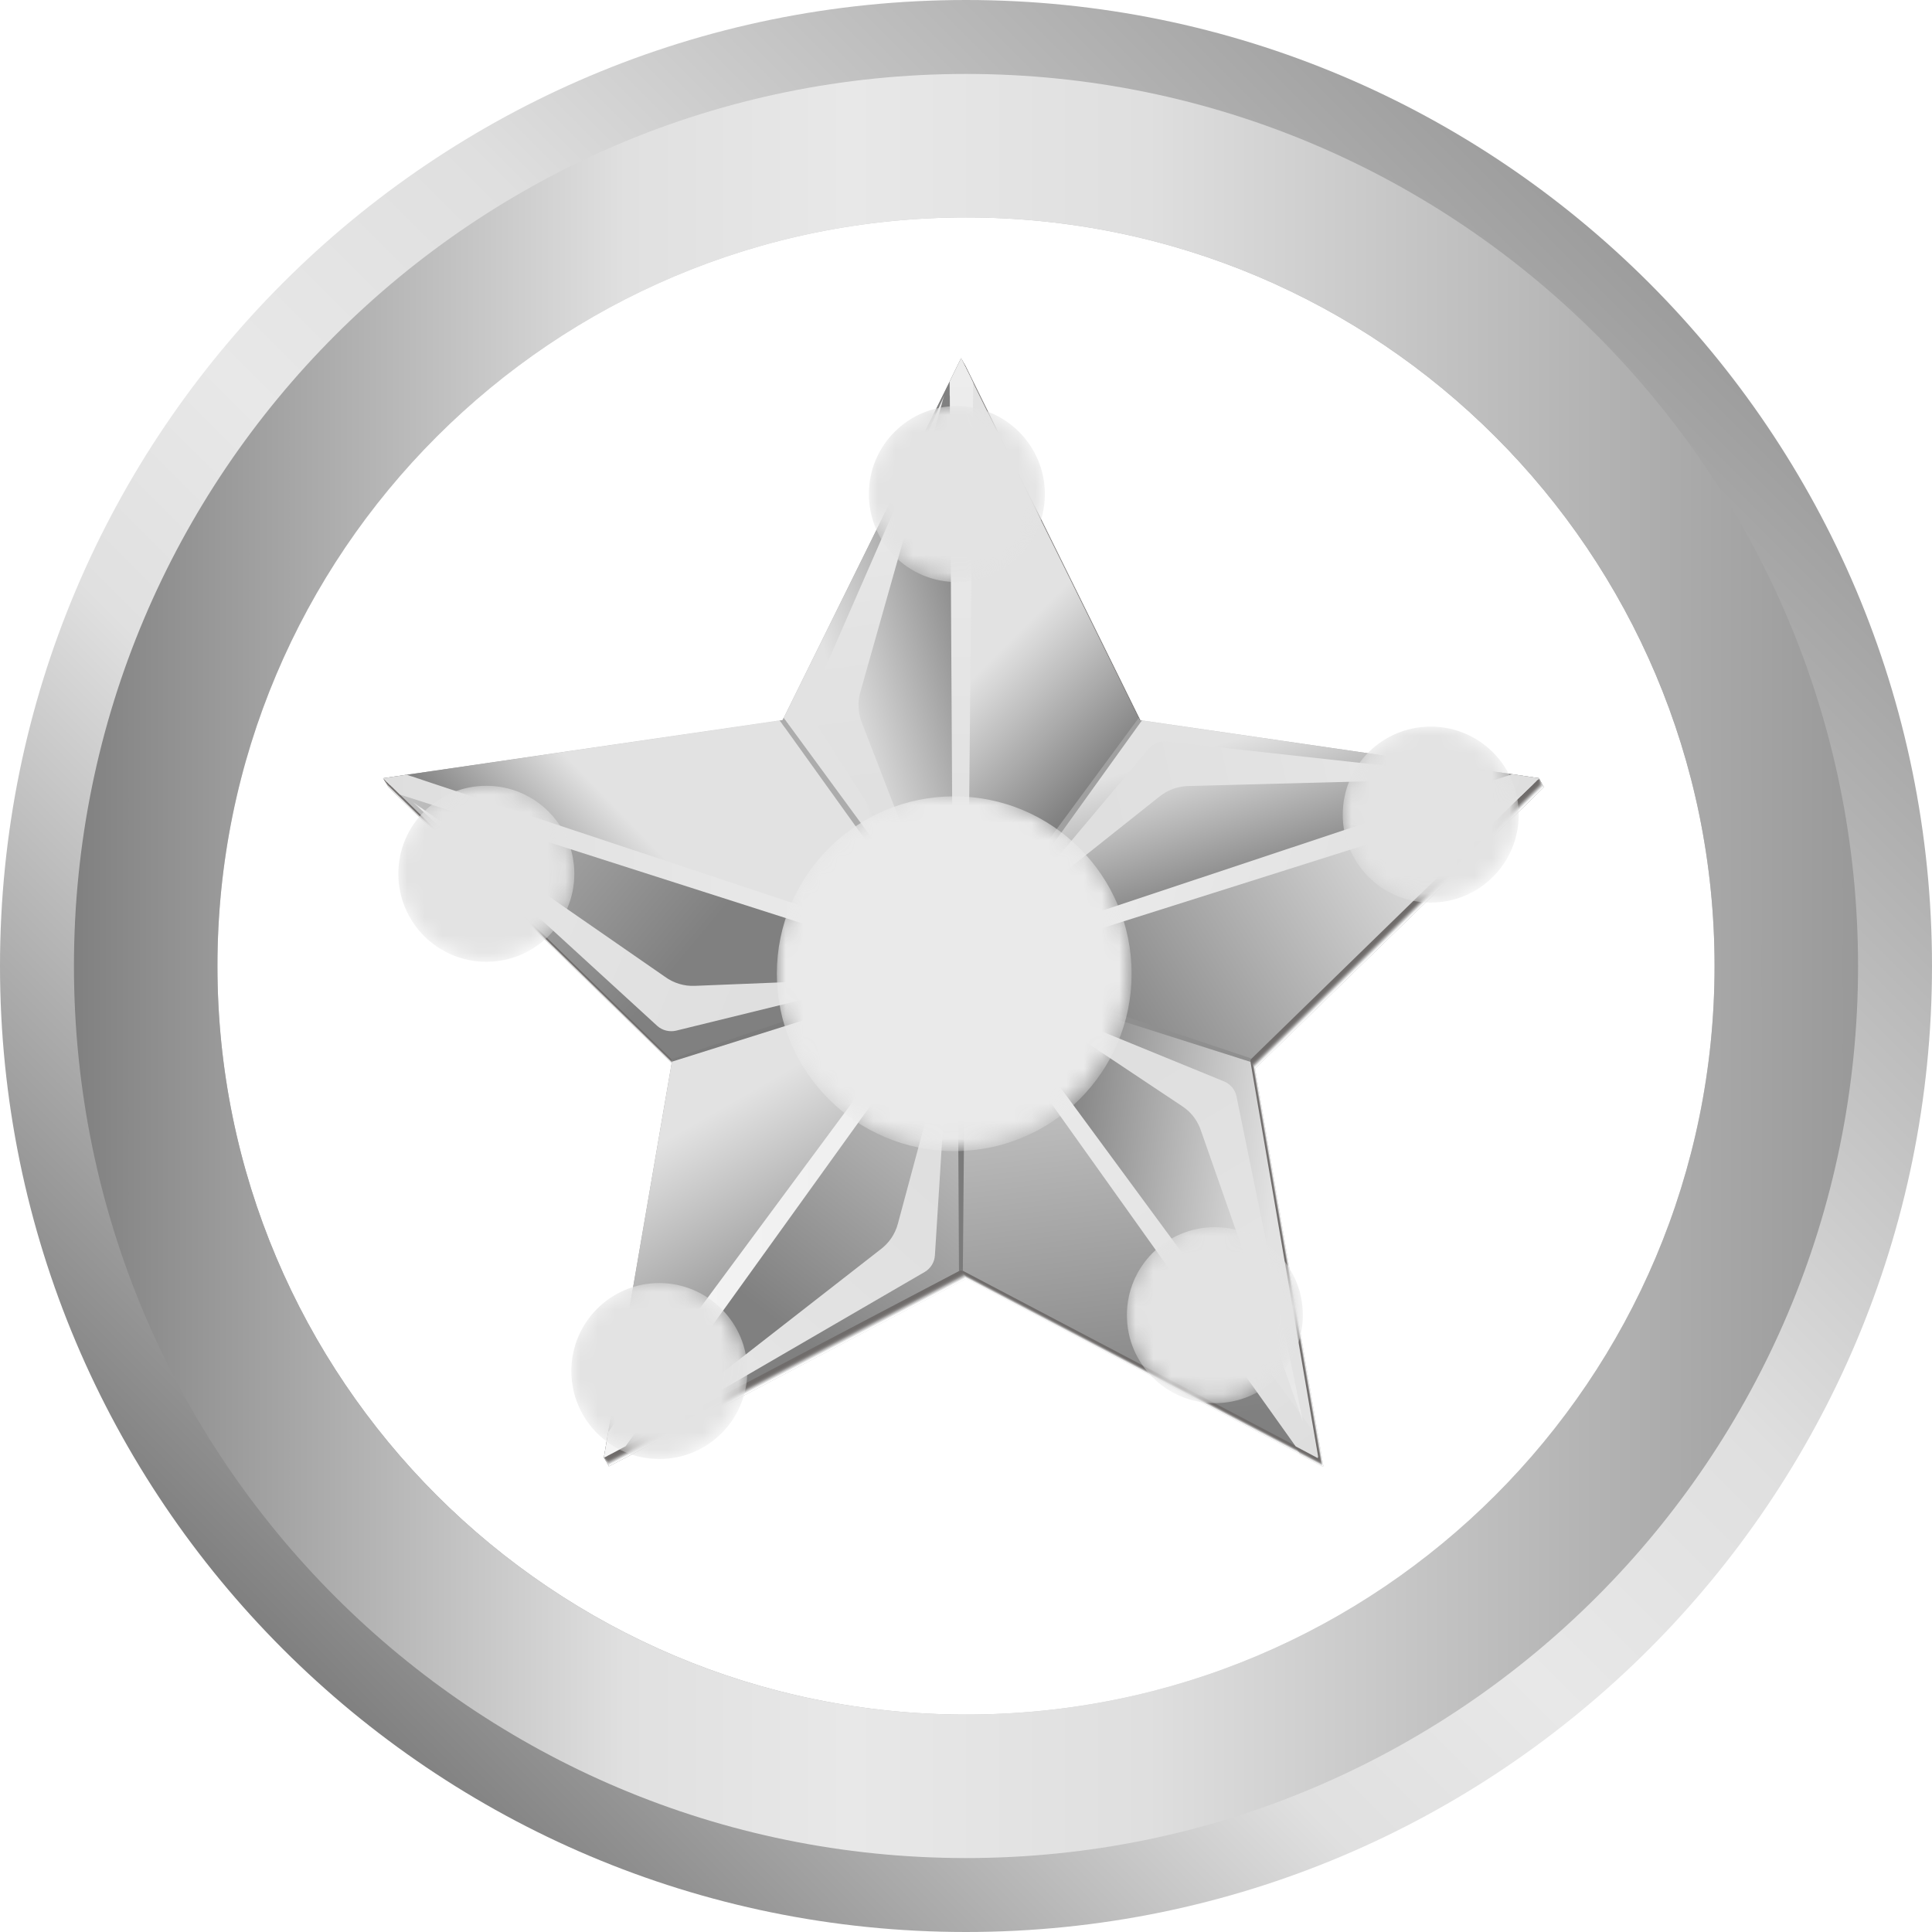 <?xml version="1.0" encoding="utf-8"?>
<!-- Generator: Adobe Illustrator 25.0.1, SVG Export Plug-In . SVG Version: 6.00 Build 0)  -->
<svg version="1.1" id="Layer_1" xmlns="http://www.w3.org/2000/svg" xmlns:xlink="http://www.w3.org/1999/xlink" x="0px" y="0px"
	 viewBox="0 0 110 110" style="enable-background:new 0 0 110 110;" xml:space="preserve">
<style type="text/css">
	.st0{fill:url(#SVGID_8_);}
	.st1{fill:url(#SVGID_9_);}
	.st2{fill:url(#SVGID_10_);}
	.st3{fill:url(#SVGID_11_);}
	.st4{fill:#FFFFFF;}
	.st5{fill:#6D6A69;fill-opacity:0;}
	.st6{opacity:0.091;fill:#6D6A69;enable-background:new    ;}
	.st7{opacity:0.182;fill:#6D6A69;enable-background:new    ;}
	.st8{opacity:0.273;fill:#6E6B6A;enable-background:new    ;}
	.st9{opacity:0.364;fill:#6E6B6A;enable-background:new    ;}
	.st10{opacity:0.455;fill:#6E6B6A;enable-background:new    ;}
	.st11{opacity:0.545;fill:#6E6B6A;enable-background:new    ;}
	.st12{opacity:0.636;fill:#6E6B6A;enable-background:new    ;}
	.st13{opacity:0.727;fill:#6E6B6A;enable-background:new    ;}
	.st14{opacity:0.818;fill:#6F6C6B;enable-background:new    ;}
	.st15{opacity:0.909;fill:#6F6C6B;enable-background:new    ;}
	.st16{fill:#6F6C6B;}
	.st17{fill:url(#SVGID_12_);}
	.st18{fill:url(#SVGID_13_);}
	.st19{fill:url(#SVGID_14_);}
	.st20{fill:url(#SVGID_15_);}
	.st21{fill:url(#SVGID_16_);}
	.st22{fill:url(#SVGID_17_);}
	.st23{fill:url(#SVGID_18_);}
	.st24{fill:url(#SVGID_19_);}
	.st25{fill:url(#SVGID_20_);}
	.st26{fill:url(#SVGID_21_);}
	.st27{fill:#7B7B7B;}
	.st28{fill:#8F8F8F;}
	.st29{fill:#A0A0A0;}
	.st30{fill:#ACACAC;}
	.st31{fill:url(#SVGID_22_);}
	.st32{fill:url(#SVGID_23_);}
	.st33{fill:url(#SVGID_24_);}
	.st34{fill:url(#SVGID_25_);}
	.st35{fill:url(#SVGID_26_);}
	.st36{filter:url(#Adobe_OpacityMaskFilter);}
	.st37{fill:url(#SVGID_27_);}
	.st38{mask:url(#SVGID_1_);}
	.st39{fill:url(#SVGID_28_);}
	.st40{fill:url(#SVGID_29_);}
	.st41{fill:url(#SVGID_30_);}
	.st42{fill:url(#SVGID_31_);}
	.st43{fill:url(#SVGID_32_);}
	.st44{filter:url(#Adobe_OpacityMaskFilter_1_);}
	.st45{fill:url(#SVGID_33_);}
	.st46{mask:url(#SVGID_2_);fill:#EAEAEA;}
	.st47{filter:url(#Adobe_OpacityMaskFilter_2_);}
	.st48{fill:url(#SVGID_34_);}
	.st49{mask:url(#SVGID_3_);fill:#E3E3E3;}
	.st50{filter:url(#Adobe_OpacityMaskFilter_3_);}
	.st51{fill:url(#SVGID_35_);}
	.st52{mask:url(#SVGID_4_);fill:#E3E3E3;}
	.st53{filter:url(#Adobe_OpacityMaskFilter_4_);}
	.st54{fill:url(#SVGID_36_);}
	.st55{mask:url(#SVGID_5_);fill:#E3E3E3;}
	.st56{filter:url(#Adobe_OpacityMaskFilter_5_);}
	.st57{fill:url(#SVGID_37_);}
	.st58{mask:url(#SVGID_6_);fill:#E3E3E3;}
	.st59{filter:url(#Adobe_OpacityMaskFilter_6_);}
	.st60{fill:url(#SVGID_38_);}
	.st61{mask:url(#SVGID_7_);fill:#E3E3E3;}
</style>
<g id="BG">
</g>
<g id="Bronze_star">
</g>
<g id="Silver_Star">
</g>
<g id="Platinum_Star">
	<g>
		<g>
			<linearGradient id="SVGID_8_" gradientUnits="userSpaceOnUse" x1="31.897" y1="80.582" x2="78.978" y2="33.502">
				<stop  offset="0" style="stop-color:#808080"/>
				<stop  offset="0.309" style="stop-color:#E0E0E0"/>
				<stop  offset="0.435" style="stop-color:#E8E8E8"/>
				<stop  offset="0.602" style="stop-color:#DFDFDF"/>
				<stop  offset="1" style="stop-color:#999999"/>
			</linearGradient>
			<polygon class="st0" points="75.35,83.49 75.31,83.47 75.32,83.51 74.05,82.84 74.01,82.79 55.01,72.8 35.91,82.84 34.66,83.49 
				34.67,83.43 34.64,83.45 34.65,83.38 34.61,83.4 34.62,83.34 34.59,83.36 34.6,83.3 34.56,83.32 34.57,83.25 34.54,83.27 
				34.55,83.21 34.51,83.23 34.52,83.17 34.49,83.19 34.5,83.13 34.46,83.15 34.47,83.08 34.44,83.1 34.45,83.04 34.41,83.06 
				34.42,83 34.39,83.02 34.39,82.99 34.38,83 34.63,81.53 38.24,60.53 22.09,44.8 22.11,44.8 22.07,44.76 22.09,44.76 22.04,44.71 
				22.06,44.71 22.03,44.67 21.99,44.63 22.02,44.63 21.98,44.58 21.94,44.54 21.96,44.54 21.92,44.5 21.94,44.5 21.89,44.45 
				21.91,44.45 21.88,44.41 21.84,44.37 21.86,44.37 21.83,44.33 21.81,44.31 23.16,44.11 23.17,44.11 44.39,41.02 44.55,41 
				44.62,40.87 54.07,21.72 54.72,20.39 54.73,20.41 54.75,20.46 54.78,20.51 54.8,20.55 54.83,20.6 54.85,20.64 54.87,20.68 
				54.88,20.67 54.9,20.71 54.93,20.77 54.95,20.81 54.96,20.8 54.98,20.84 55.01,20.9 64.94,41.01 65.02,41.02 86.09,44.08 
				86.1,44.08 87.64,44.31 87.62,44.33 87.64,44.33 87.61,44.36 87.67,44.37 87.64,44.4 87.69,44.41 87.66,44.44 87.72,44.45 
				87.68,44.49 87.74,44.5 87.71,44.53 87.77,44.54 87.74,44.57 87.79,44.58 87.75,44.62 87.82,44.63 87.79,44.66 87.84,44.67 
				87.81,44.7 87.87,44.71 87.83,44.75 87.89,44.76 87.86,44.79 87.92,44.8 71.46,60.84 71.48,60.95 			"/>
			<linearGradient id="SVGID_9_" gradientUnits="userSpaceOnUse" x1="16.23" y1="93.77" x2="95.704" y2="14.296">
				<stop  offset="0" style="stop-color:#808080"/>
				<stop  offset="0.309" style="stop-color:#E0E0E0"/>
				<stop  offset="0.435" style="stop-color:#E8E8E8"/>
				<stop  offset="0.602" style="stop-color:#DFDFDF"/>
				<stop  offset="1" style="stop-color:#999999"/>
			</linearGradient>
			<path class="st1" d="M55,0C24.62,0,0,24.62,0,55s24.62,55,55,55s55-24.62,55-55S85.38,0,55,0z M55,97.62
				c-23.54,0-42.62-19.08-42.62-42.62S31.46,12.38,55,12.38S97.62,31.46,97.62,55S78.54,97.62,55,97.62z"/>
			<linearGradient id="SVGID_10_" gradientUnits="userSpaceOnUse" x1="21.81" y1="51.95" x2="87.92" y2="51.95">
				<stop  offset="0" style="stop-color:#808080"/>
				<stop  offset="0.309" style="stop-color:#E0E0E0"/>
				<stop  offset="0.435" style="stop-color:#E8E8E8"/>
				<stop  offset="0.602" style="stop-color:#DFDFDF"/>
				<stop  offset="1" style="stop-color:#999999"/>
			</linearGradient>
			<polygon class="st2" points="75.35,83.49 75.31,83.47 75.32,83.51 74.05,82.84 74.01,82.79 55.01,72.8 35.91,82.84 34.66,83.49 
				34.67,83.43 34.64,83.45 34.65,83.38 34.61,83.4 34.62,83.34 34.59,83.36 34.6,83.3 34.56,83.32 34.57,83.25 34.54,83.27 
				34.55,83.21 34.51,83.23 34.52,83.17 34.49,83.19 34.5,83.13 34.46,83.15 34.47,83.08 34.44,83.1 34.45,83.04 34.41,83.06 
				34.42,83 34.39,83.02 34.39,82.99 34.38,83 34.63,81.53 38.24,60.53 22.09,44.8 22.11,44.8 22.07,44.76 22.09,44.76 22.04,44.71 
				22.06,44.71 22.03,44.67 21.99,44.63 22.02,44.63 21.98,44.58 21.94,44.54 21.96,44.54 21.92,44.5 21.94,44.5 21.89,44.45 
				21.91,44.45 21.88,44.41 21.84,44.37 21.86,44.37 21.83,44.33 21.81,44.31 23.16,44.11 23.17,44.11 44.39,41.02 44.55,41 
				44.62,40.87 54.07,21.72 54.72,20.39 54.73,20.41 54.75,20.46 54.78,20.51 54.8,20.55 54.83,20.6 54.85,20.64 54.87,20.68 
				54.88,20.67 54.9,20.71 54.93,20.77 54.95,20.81 54.96,20.8 54.98,20.84 55.01,20.9 64.94,41.01 65.02,41.02 86.09,44.08 
				86.1,44.08 87.64,44.31 87.62,44.33 87.64,44.33 87.61,44.36 87.67,44.37 87.64,44.4 87.69,44.41 87.66,44.44 87.72,44.45 
				87.68,44.49 87.74,44.5 87.71,44.53 87.77,44.54 87.74,44.57 87.79,44.58 87.75,44.62 87.82,44.63 87.79,44.66 87.84,44.67 
				87.81,44.7 87.87,44.71 87.83,44.75 87.89,44.76 87.86,44.79 87.92,44.8 71.46,60.84 71.48,60.95 			"/>
			<linearGradient id="SVGID_11_" gradientUnits="userSpaceOnUse" x1="4.21" y1="55" x2="105.79" y2="55">
				<stop  offset="0" style="stop-color:#808080"/>
				<stop  offset="0.309" style="stop-color:#E0E0E0"/>
				<stop  offset="0.435" style="stop-color:#E8E8E8"/>
				<stop  offset="0.602" style="stop-color:#DFDFDF"/>
				<stop  offset="1" style="stop-color:#999999"/>
			</linearGradient>
			<path class="st3" d="M55,4.21C26.95,4.21,4.21,26.95,4.21,55S26.95,105.79,55,105.79S105.79,83.05,105.79,55S83.05,4.21,55,4.21z
				 M55,97.62c-23.54,0-42.62-19.08-42.62-42.62S31.46,12.38,55,12.38S97.62,31.46,97.62,55S78.54,97.62,55,97.62z"/>
			<polygon class="st4" points="75.35,83.49 75.31,83.47 75.32,83.51 74.05,82.84 74.01,82.79 55.01,72.8 35.91,82.84 34.66,83.49 
				34.67,83.43 34.64,83.45 34.65,83.38 34.61,83.4 34.62,83.34 34.59,83.36 34.6,83.3 34.56,83.32 34.57,83.25 34.54,83.27 
				34.55,83.21 34.51,83.23 34.52,83.17 34.49,83.19 34.5,83.13 34.46,83.15 34.47,83.08 34.44,83.1 34.45,83.04 34.41,83.06 
				34.42,83 34.39,83.02 34.39,82.99 34.38,83 34.63,81.53 38.24,60.53 22.09,44.8 22.11,44.8 22.07,44.76 22.09,44.76 22.04,44.71 
				22.06,44.71 22.03,44.67 21.99,44.63 22.02,44.63 21.98,44.58 21.94,44.54 21.96,44.54 21.92,44.5 21.94,44.5 21.89,44.45 
				21.91,44.45 21.88,44.41 21.84,44.37 21.86,44.37 21.83,44.33 21.81,44.31 23.16,44.11 23.17,44.11 44.39,41.02 44.55,41 
				44.62,40.87 54.07,21.72 54.72,20.39 54.73,20.41 54.75,20.46 54.78,20.51 54.8,20.55 54.83,20.6 54.85,20.64 54.87,20.68 
				54.88,20.67 54.9,20.71 54.93,20.77 54.95,20.81 54.96,20.8 54.98,20.84 55.01,20.9 64.94,41.01 65.02,41.02 86.09,44.08 
				86.1,44.08 87.64,44.31 87.62,44.33 87.64,44.33 87.61,44.36 87.67,44.37 87.64,44.4 87.69,44.41 87.66,44.44 87.72,44.45 
				87.68,44.49 87.74,44.5 87.71,44.53 87.77,44.54 87.74,44.57 87.79,44.58 87.75,44.62 87.82,44.63 87.79,44.66 87.84,44.67 
				87.81,44.7 87.87,44.71 87.83,44.75 87.89,44.76 87.86,44.79 87.92,44.8 71.46,60.84 71.48,60.95 			"/>
		</g>
		<g>
			<g>
				<polygon class="st5" points="75.35,83.49 75.31,83.47 75.32,83.51 74.05,82.84 74.01,82.79 55.01,72.8 35.91,82.84 34.66,83.49 
					34.67,83.43 34.68,83.36 34.69,83.31 34.7,83.24 34.71,83.18 34.72,83.12 34.74,83 34.76,82.93 34.78,82.81 34.78,82.79 
					34.86,82.34 35.11,80.89 38.53,60.94 38.55,60.84 38.52,60.81 38.5,60.79 38.49,60.78 38.47,60.76 38.44,60.73 38.41,60.7 
					38.38,60.68 38.38,60.67 38.36,60.65 38.33,60.62 38.3,60.6 38.3,60.59 38.27,60.57 38.27,60.56 38.25,60.54 38.24,60.53 
					22.09,44.8 22.11,44.8 22.13,44.79 22.19,44.79 22.21,44.78 22.26,44.78 22.27,44.77 22.29,44.77 22.94,44.68 23.45,44.6 
					24.27,44.48 44.74,41.5 44.83,41.49 44.86,41.43 44.93,41.29 50.34,30.34 50.34,30.33 53.15,24.65 53.16,24.64 54.08,22.78 
					54.72,21.48 54.99,20.94 54.99,20.92 55,20.91 55.01,20.9 64.94,41.01 64.95,41.03 64.97,41.07 64.98,41.07 64.98,41.08 
					65,41.12 65.02,41.16 65.03,41.19 65.05,41.24 65.06,41.24 65.07,41.28 65.08,41.28 65.09,41.32 65.1,41.32 65.11,41.36 
					65.12,41.36 65.14,41.41 65.16,41.45 65.18,41.49 82.05,43.94 82.1,43.95 84.55,44.31 84.57,44.31 85.16,44.39 86.38,44.57 
					86.69,44.62 87.24,44.7 87.26,44.7 87.32,44.71 87.37,44.72 87.44,44.73 87.56,44.75 87.61,44.75 87.68,44.76 87.8,44.78 
					87.86,44.79 87.92,44.8 71.46,60.84 71.48,60.95 				"/>
				<polygon class="st6" points="87.86,44.79 71.44,60.8 71.46,60.91 75.32,83.45 75.28,83.43 75.29,83.47 74.03,82.8 74,82.76 
					73.98,82.74 54.98,72.75 35.88,82.79 34.67,83.43 34.64,83.45 34.65,83.38 34.66,83.32 34.67,83.26 34.68,83.19 34.69,83.13 
					34.7,83.08 34.71,83.02 34.73,82.95 34.75,82.83 34.75,82.8 34.82,82.39 35.07,80.93 38.51,60.9 38.52,60.81 38.52,60.8 
					38.5,60.79 38.5,60.78 38.49,60.78 38.47,60.76 38.47,60.75 38.44,60.73 38.44,60.72 38.41,60.7 38.41,60.69 38.38,60.67 
					38.36,60.65 38.36,60.64 38.33,60.62 38.33,60.61 38.3,60.59 38.27,60.57 38.27,60.56 38.25,60.54 38.25,60.53 38.24,60.53 
					22.11,44.8 22.07,44.76 22.09,44.76 22.11,44.75 22.15,44.75 22.17,44.74 22.24,44.74 22.25,44.73 22.84,44.65 23.42,44.56 
					23.43,44.56 24.18,44.45 44.71,41.46 44.81,41.45 44.84,41.4 44.9,41.26 50.71,29.49 50.72,29.46 53.23,24.4 53.23,24.39 
					54.08,22.67 54.72,21.37 54.96,20.88 54.96,20.87 54.97,20.87 54.97,20.85 54.98,20.84 55.01,20.9 64.93,41.01 64.94,41.01 
					64.94,41.03 64.95,41.03 64.96,41.07 64.97,41.09 64.98,41.11 64.98,41.12 65,41.15 65,41.16 65.02,41.19 65.04,41.24 
					65.05,41.24 65.06,41.28 65.07,41.28 65.08,41.32 65.09,41.32 65.1,41.36 65.11,41.36 65.13,41.41 65.15,41.45 65.16,41.45 
					83.12,44.06 83.14,44.06 84.78,44.3 84.79,44.3 85.23,44.37 86.35,44.53 86.77,44.59 87.27,44.67 87.29,44.67 87.47,44.7 
					87.53,44.71 87.59,44.72 87.64,44.72 87.71,44.73 87.89,44.76 				"/>
				<polygon class="st7" points="87.87,44.71 87.8,44.78 71.41,60.75 71.43,60.87 75.3,83.4 75.26,83.38 75.27,83.43 74,82.76 
					73.98,82.74 73.98,82.72 73.96,82.7 54.96,72.71 35.86,82.75 34.68,83.36 34.65,83.38 34.61,83.4 34.65,83.16 34.66,83.1 
					34.67,83.04 34.68,82.97 34.7,82.85 34.71,82.83 34.77,82.46 35.02,81 38.48,60.85 38.49,60.78 38.5,60.78 38.5,60.75 
					38.47,60.72 38.45,60.7 38.44,60.7 38.42,60.67 38.36,60.61 38.33,60.59 38.33,60.58 38.28,60.53 38.25,60.51 38.24,60.5 
					22.13,44.79 22.09,44.76 22.04,44.71 22.07,44.71 22.1,44.7 22.14,44.7 22.16,44.69 22.2,44.69 22.73,44.61 23.4,44.51 
					23.4,44.52 24.09,44.42 44.68,41.42 44.78,41.41 44.81,41.35 44.88,41.22 51.03,28.76 51.05,28.72 53.28,24.19 53.29,24.17 
					54.08,22.59 54.72,21.29 54.94,20.84 54.94,20.83 54.95,20.83 54.95,20.81 54.96,20.8 54.98,20.84 55.01,20.9 64.93,41.01 
					64.94,41.01 64.94,41.03 64.95,41.06 64.96,41.07 64.97,41.09 64.98,41.11 64.98,41.12 65,41.15 65,41.16 65.02,41.19 
					65.04,41.24 65.05,41.24 65.06,41.28 65.07,41.28 65.08,41.32 65.09,41.32 65.1,41.36 65.11,41.36 65.13,41.41 65.14,41.41 
					84.11,44.17 84.18,44.18 84.96,44.3 84.99,44.3 85.31,44.34 86.33,44.49 86.85,44.56 87.31,44.63 87.33,44.63 87.39,44.64 
					87.44,44.65 87.51,44.66 87.57,44.67 87.63,44.68 87.68,44.68 87.75,44.69 				"/>
				<polygon class="st8" points="87.84,44.67 87.74,44.77 71.39,60.71 71.41,60.82 75.27,83.36 75.23,83.34 75.24,83.38 
					73.98,82.72 73.96,82.7 73.93,82.66 54.93,72.67 35.83,82.71 34.69,83.31 34.66,83.32 34.62,83.34 34.59,83.36 34.6,83.3 
					34.61,83.23 34.62,83.17 34.63,83.12 34.64,83.05 34.65,82.99 34.66,82.93 34.67,82.87 34.68,82.84 34.74,82.51 34.99,81.05 
					38.46,60.81 38.47,60.76 38.47,60.71 38.45,60.7 38.45,60.69 38.42,60.67 38.42,60.66 38.39,60.64 38.39,60.63 38.36,60.61 
					38.36,60.6 38.33,60.58 38.31,60.56 38.31,60.55 38.28,60.53 38.28,60.52 38.25,60.49 22.15,44.79 22.11,44.75 22.07,44.71 
					22.06,44.71 22.03,44.67 22.06,44.66 22.1,44.66 22.12,44.65 22.16,44.65 22.64,44.58 23.37,44.47 23.98,44.38 44.65,41.38 
					44.76,41.36 44.78,41.32 44.85,41.18 51.41,27.88 51.45,27.8 53.35,23.96 54.07,22.49 54.72,21.19 54.91,20.79 54.92,20.79 
					54.92,20.78 54.93,20.77 54.95,20.81 54.95,20.82 54.97,20.85 54.97,20.86 55,20.91 64.91,41 64.92,41.01 64.93,41.01 
					64.93,41.03 64.94,41.03 64.95,41.06 64.96,41.07 64.97,41.09 64.97,41.11 64.98,41.11 64.98,41.12 64.99,41.15 65,41.15 
					65,41.16 65.01,41.19 65.02,41.19 65.04,41.24 65.06,41.28 65.08,41.32 65.1,41.36 65.12,41.36 85.2,44.29 85.39,44.32 
					86.3,44.45 86.93,44.54 87.34,44.6 87.36,44.6 87.42,44.61 87.6,44.64 87.66,44.64 87.72,44.65 87.79,44.66 				"/>
				<polygon class="st9" points="87.82,44.63 87.79,44.66 87.75,44.69 87.68,44.76 71.36,60.67 71.38,60.78 75.25,83.32 75.21,83.3 
					75.22,83.34 73.95,82.67 73.93,82.63 73.91,82.61 54.9,72.62 35.81,82.66 34.7,83.24 34.67,83.26 34.63,83.28 34.6,83.3 
					34.56,83.32 34.57,83.25 34.58,83.19 34.59,83.14 34.6,83.07 34.63,82.89 34.64,82.86 34.69,82.58 34.94,81.11 38.43,60.77 
					38.44,60.73 38.44,60.7 38.45,60.7 38.45,60.67 38.42,60.64 38.4,60.62 38.39,60.61 38.37,60.59 38.34,60.56 38.31,60.53 
					38.28,60.51 38.28,60.5 38.26,60.48 38.25,60.47 22.15,44.79 22.12,44.75 22.11,44.75 22.07,44.71 22.06,44.71 22.03,44.67 
					21.99,44.63 22.02,44.63 22.03,44.62 22.08,44.62 22.09,44.61 22.12,44.61 22.54,44.55 23.34,44.43 23.35,44.43 23.89,44.35 
					44.62,41.34 44.73,41.32 44.75,41.28 44.82,41.14 51.82,26.95 51.83,26.93 53.42,23.7 53.43,23.68 54.07,22.38 54.72,21.07 
					54.89,20.74 54.89,20.72 54.9,20.71 54.93,20.77 54.95,20.81 54.95,20.83 54.97,20.85 54.97,20.87 55,20.91 64.91,41 
					64.92,41.01 64.93,41.01 64.93,41.03 64.94,41.03 64.95,41.06 64.96,41.07 64.97,41.09 64.97,41.11 64.98,41.11 64.98,41.12 
					64.99,41.15 65,41.15 65,41.16 65.01,41.19 65.02,41.19 65.04,41.24 65.06,41.28 65.08,41.32 65.1,41.32 85.49,44.28 
					86.28,44.4 87.02,44.51 87.38,44.56 87.4,44.57 87.46,44.58 87.51,44.58 87.57,44.59 87.64,44.6 87.7,44.61 87.75,44.62 				"/>
				<polygon class="st10" points="87.79,44.58 87.72,44.65 87.68,44.68 87.64,44.72 87.61,44.75 71.34,60.62 71.36,60.74 
					75.22,83.27 75.18,83.25 75.19,83.3 73.93,82.63 73.91,82.61 73.9,82.59 73.88,82.57 54.88,72.58 35.78,82.62 34.71,83.18 
					34.68,83.19 34.64,83.22 34.61,83.23 34.57,83.25 34.54,83.27 34.58,83.03 34.59,82.96 34.6,82.91 34.61,82.88 34.65,82.63 
					34.9,81.16 38.41,60.72 38.41,60.69 38.42,60.67 38.42,60.62 38.37,60.57 38.34,60.54 38.31,60.51 38.28,60.49 38.26,60.48 
					38.26,60.46 38.25,60.45 22.19,44.79 22.18,44.79 22.15,44.75 22.14,44.75 22.1,44.7 22.06,44.66 22.02,44.63 21.98,44.58 
					22,44.58 22.02,44.57 22.06,44.57 22.07,44.56 22.43,44.51 23.32,44.38 23.32,44.39 23.79,44.32 44.59,41.3 44.71,41.28 
					44.73,41.24 44.79,41.11 52.1,26.31 52.13,26.25 53.47,23.55 53.48,23.52 54.07,22.3 54.72,20.99 54.87,20.7 54.87,20.68 
					54.88,20.67 54.9,20.71 54.93,20.77 54.95,20.81 54.95,20.83 54.97,20.85 54.97,20.87 55,20.91 64.91,41 64.92,41.01 
					64.92,41.02 64.93,41.03 64.94,41.06 64.96,41.1 64.96,41.11 64.97,41.11 64.98,41.15 64.99,41.15 65,41.19 65.01,41.19 
					65.03,41.24 65.05,41.28 65.08,41.28 85.56,44.26 86.25,44.36 87.11,44.48 87.41,44.53 87.44,44.53 87.5,44.54 87.55,44.55 
					87.61,44.55 87.67,44.56 87.74,44.57 				"/>
				<polygon class="st11" points="87.77,44.54 87.7,44.61 87.66,44.64 87.63,44.68 87.59,44.72 87.56,44.75 71.31,60.58 
					71.33,60.69 75.2,83.23 75.16,83.21 75.17,83.25 73.9,82.59 73.88,82.57 73.87,82.54 73.86,82.53 54.85,72.54 35.76,82.58 
					34.72,83.12 34.69,83.13 34.65,83.16 34.62,83.17 34.58,83.19 34.55,83.21 34.51,83.23 34.53,83.11 34.54,83.05 34.56,82.93 
					34.57,82.9 34.6,82.69 34.85,81.23 38.38,60.68 38.38,60.67 38.39,60.64 38.39,60.61 38.4,60.6 38.4,60.58 38.37,60.55 
					38.35,60.53 38.34,60.53 38.32,60.5 38.29,60.47 38.26,60.45 38.26,60.44 38.25,60.44 38.25,60.43 22.19,44.79 22.18,44.79 
					22.15,44.75 22.14,44.75 22.1,44.7 22.07,44.66 22.06,44.66 22.03,44.62 21.98,44.58 21.94,44.54 21.96,44.54 21.98,44.53 
					22.03,44.53 22.34,44.48 23.29,44.34 23.3,44.34 23.68,44.28 44.56,41.26 44.68,41.24 44.7,41.2 44.77,41.07 52.51,25.37 
					52.52,25.35 53.54,23.28 53.55,23.27 54.07,22.2 54.72,20.89 54.84,20.65 54.84,20.64 54.85,20.64 54.87,20.68 54.87,20.69 
					54.89,20.72 54.89,20.73 54.92,20.78 54.92,20.79 54.95,20.81 54.95,20.83 54.97,20.85 54.97,20.87 54.99,20.92 54.99,20.93 
					55.24,21.44 64.91,41 64.92,41.01 64.92,41.02 64.93,41.03 64.94,41.06 64.96,41.1 64.96,41.11 64.97,41.11 64.98,41.15 
					64.99,41.15 65,41.19 65.01,41.19 65.03,41.24 65.06,41.24 85.64,44.23 86.23,44.32 87.19,44.46 87.45,44.49 87.47,44.5 
					87.53,44.51 87.58,44.51 87.65,44.52 87.71,44.53 				"/>
				<polygon class="st12" points="87.74,44.5 87.71,44.53 87.67,44.56 87.64,44.6 87.6,44.64 87.57,44.67 87.53,44.71 87.5,44.74 
					71.29,60.54 71.31,60.65 75.17,83.19 75.13,83.17 75.14,83.21 73.87,82.54 73.86,82.53 73.83,82.49 54.83,72.49 35.73,82.54 
					34.73,83.06 34.7,83.08 34.66,83.1 34.63,83.12 34.59,83.14 34.56,83.15 34.52,83.17 34.49,83.19 34.5,83.13 34.51,83.06 
					34.53,82.94 34.54,82.92 34.57,82.74 34.82,81.28 38.36,60.65 38.36,60.6 38.37,60.59 38.37,60.54 38.35,60.53 38.35,60.52 
					38.32,60.5 38.32,60.49 38.29,60.47 38.29,60.46 38.27,60.44 38.26,60.44 38.26,60.43 38.25,60.43 22.21,44.78 22.17,44.74 
					22.12,44.7 22.08,44.66 22.07,44.66 22.04,44.62 22.03,44.62 22,44.58 21.96,44.54 21.92,44.5 21.94,44.5 21.96,44.49 
					21.99,44.49 22.25,44.45 23.27,44.3 23.59,44.25 44.53,41.21 44.66,41.19 44.67,41.17 44.74,41.03 52.82,24.65 52.86,24.57 
					53.59,23.11 53.6,23.09 54.07,22.12 54.72,20.81 54.82,20.61 54.82,20.6 54.83,20.6 54.85,20.64 54.87,20.68 54.87,20.69 
					54.89,20.72 54.89,20.73 54.92,20.78 54.92,20.79 54.95,20.81 54.95,20.83 54.97,20.85 54.97,20.87 54.99,20.92 54.99,20.93 
					55.24,21.44 64.9,41 64.91,41 64.91,41.02 64.92,41.02 64.93,41.06 64.94,41.06 64.96,41.1 64.96,41.11 64.98,41.15 65,41.19 
					65.03,41.19 85.73,44.2 86.2,44.27 87.27,44.43 87.48,44.46 87.5,44.46 87.56,44.47 87.62,44.48 				"/>
				<polygon class="st13" points="87.72,44.45 87.68,44.49 87.65,44.52 87.61,44.55 87.57,44.59 87.54,44.63 87.51,44.66 
					87.47,44.7 87.44,44.73 71.26,60.5 71.28,60.61 75.15,83.15 75.11,83.13 75.12,83.17 73.85,82.5 73.83,82.46 73.82,82.46 
					73.8,82.44 54.8,72.45 35.71,82.49 34.74,83 34.71,83.02 34.67,83.04 34.64,83.05 34.6,83.07 34.57,83.09 34.53,83.11 
					34.5,83.13 34.46,83.15 34.47,83.08 34.48,83.02 34.49,82.97 34.5,82.94 34.52,82.81 34.77,81.34 38.33,60.62 38.33,60.58 
					38.34,60.56 38.34,60.53 38.35,60.53 38.35,60.5 38.29,60.44 38.27,60.42 38.26,60.41 22.23,44.78 22.19,44.74 22.14,44.7 
					22.1,44.66 22.06,44.62 22.02,44.57 21.98,44.53 21.94,44.5 21.89,44.45 21.92,44.45 21.94,44.44 21.95,44.44 22.13,44.42 
					23.24,44.26 23.25,44.26 23.5,44.22 44.5,41.17 44.63,41.15 44.71,40.99 53.2,23.78 53.24,23.71 53.67,22.83 54.07,22.02 
					54.72,20.7 54.79,20.55 54.8,20.55 54.83,20.6 54.85,20.64 54.87,20.68 54.87,20.7 54.89,20.72 54.89,20.74 54.92,20.78 
					54.92,20.79 54.94,20.83 54.95,20.83 54.96,20.87 54.97,20.87 54.99,20.92 54.99,20.94 55.24,21.44 64.11,39.42 64.83,40.88 
					64.89,41 64.9,41 64.9,41.02 64.91,41.02 64.92,41.06 64.93,41.06 64.95,41.11 64.97,41.15 65,41.15 65,41.16 65.02,41.16 
					85.81,44.18 86.18,44.23 87.37,44.4 87.52,44.42 87.54,44.42 				"/>
				<polygon class="st14" points="87.69,44.41 87.66,44.44 87.62,44.48 87.58,44.51 87.55,44.55 87.51,44.58 87.48,44.62 
					87.44,44.65 87.41,44.69 87.37,44.72 71.24,60.45 71.25,60.57 75.12,83.1 75.08,83.08 75.09,83.12 73.83,82.46 73.82,82.46 
					73.8,82.44 73.78,82.4 54.78,72.41 35.68,82.45 34.76,82.93 34.73,82.95 34.68,82.97 34.65,82.99 34.61,83.01 34.58,83.03 
					34.54,83.05 34.51,83.06 34.47,83.08 34.44,83.1 34.45,83.04 34.46,82.98 34.46,82.95 34.48,82.86 34.73,81.39 38.3,60.6 
					38.3,60.59 38.31,60.56 38.31,60.51 38.32,60.5 38.32,60.45 38.27,60.4 38.26,60.4 38.26,60.39 22.26,44.78 22.25,44.78 
					22.21,44.74 22.16,44.69 22.12,44.65 22.08,44.62 22.04,44.57 22.03,44.57 22,44.53 21.99,44.53 21.96,44.49 21.92,44.45 
					21.91,44.45 21.88,44.41 21.9,44.41 21.91,44.4 22.04,44.38 23.22,44.21 23.39,44.19 44.47,41.13 44.61,41.11 44.62,41.09 
					44.68,40.96 53.54,23.01 53.56,22.98 53.72,22.64 53.73,22.63 54.07,21.94 54.72,20.62 54.77,20.51 54.78,20.51 54.8,20.55 
					54.83,20.6 54.85,20.64 54.87,20.68 54.87,20.7 54.89,20.72 54.89,20.74 54.92,20.78 54.92,20.79 54.94,20.83 54.95,20.83 
					54.96,20.87 54.97,20.87 54.99,20.92 54.99,20.94 55.24,21.44 64.11,39.42 64.83,40.88 64.89,41 64.9,41 64.9,41.02 
					64.91,41.02 64.92,41.06 64.93,41.06 64.95,41.11 64.98,41.11 64.98,41.12 65,41.12 85.89,44.15 86.15,44.19 87.44,44.37 
					87.56,44.39 87.57,44.39 87.64,44.4 				"/>
				<polygon class="st15" points="87.67,44.37 87.64,44.4 87.6,44.43 87.56,44.47 87.53,44.51 87.5,44.54 87.46,44.58 87.42,44.61 
					87.39,44.64 87.35,44.68 87.32,44.71 71.21,60.41 71.23,60.52 75.1,83.06 75.06,83.04 75.06,83.08 73.8,82.41 73.77,82.37 
					73.76,82.36 54.75,72.37 35.65,82.41 34.77,82.87 34.74,82.89 34.69,82.91 34.66,82.93 34.62,82.95 34.59,82.96 34.55,82.99 
					34.52,83 34.48,83.02 34.45,83.04 34.41,83.06 34.42,83 34.42,82.98 34.43,82.93 34.69,81.46 38.27,60.57 38.27,60.56 
					38.28,60.53 38.28,60.49 38.29,60.47 38.29,60.44 38.3,60.43 38.3,60.41 38.27,60.38 38.25,60.36 22.26,44.78 22.25,44.78 
					22.22,44.74 22.21,44.74 22.17,44.69 22.16,44.69 22.13,44.65 22.12,44.65 22.09,44.61 22.04,44.57 22.03,44.57 22,44.53 
					21.97,44.49 21.96,44.49 21.92,44.45 21.91,44.45 21.88,44.41 21.84,44.37 21.87,44.37 21.95,44.35 23.19,44.17 23.2,44.17 
					23.3,44.16 44.43,41.08 44.58,41.06 44.59,41.05 44.65,40.91 54.07,21.84 54.72,20.52 54.75,20.46 54.77,20.51 54.78,20.51 
					54.79,20.55 54.8,20.55 54.82,20.6 54.82,20.61 54.84,20.64 54.84,20.65 54.87,20.68 54.87,20.7 54.89,20.72 54.89,20.74 
					54.91,20.79 54.92,20.79 54.94,20.83 54.94,20.84 54.96,20.87 54.96,20.88 54.99,20.93 54.99,20.94 55.24,21.44 55.41,21.8 
					64.11,39.42 64.83,40.88 64.9,41.02 64.92,41.06 64.95,41.06 64.96,41.07 64.98,41.07 85.98,44.12 86.13,44.14 87.52,44.35 
					87.59,44.36 87.61,44.36 				"/>
				<polygon class="st16" points="87.64,44.33 87.61,44.36 87.57,44.39 87.54,44.42 87.5,44.46 87.47,44.5 87.44,44.53 87.4,44.57 
					87.36,44.6 87.33,44.63 87.29,44.67 87.26,44.7 71.19,60.37 71.2,60.44 71.2,60.46 72.96,70.74 75.07,83.02 75.03,83 
					75.03,83.02 75.04,83.04 73.77,82.37 73.76,82.36 73.73,82.31 54.73,72.32 35.63,82.36 34.78,82.81 34.75,82.83 34.7,82.85 
					34.67,82.87 34.63,82.89 34.6,82.91 34.56,82.93 34.53,82.94 34.49,82.97 34.46,82.98 34.42,83 34.39,83.02 34.39,82.99 
					34.4,82.98 34.65,81.5 38.25,60.54 38.25,60.51 38.26,60.5 38.26,60.43 38.27,60.42 38.27,60.37 38.25,60.36 38.22,60.32 
					22.77,45.24 22.29,44.77 22.27,44.77 22.11,44.61 22.06,44.57 22.03,44.53 22.02,44.53 21.99,44.49 21.98,44.49 21.94,44.44 
					21.9,44.41 21.87,44.37 21.86,44.37 21.83,44.33 21.86,44.32 23.17,44.13 23.2,44.12 44.41,41.04 44.56,41.02 44.63,40.88 
					54.07,21.75 54.72,20.43 54.73,20.41 54.75,20.46 54.78,20.51 54.8,20.55 54.82,20.6 54.83,20.6 54.84,20.64 54.85,20.64 
					54.87,20.68 54.87,20.7 54.89,20.72 54.89,20.74 54.92,20.78 54.92,20.79 54.94,20.83 54.94,20.84 54.96,20.87 54.96,20.88 
					54.99,20.92 54.99,20.94 55.24,21.44 55.41,21.8 64.11,39.42 64.83,40.88 64.9,41.02 64.93,41.02 64.93,41.03 64.95,41.03 
					65.01,41.04 86.06,44.09 86.1,44.1 87.6,44.32 87.62,44.33 				"/>
			</g>
			<linearGradient id="SVGID_12_" gradientUnits="userSpaceOnUse" x1="33.165" y1="54.571" x2="38.443" y2="49.483">
				<stop  offset="0" style="stop-color:#808080"/>
				<stop  offset="1" style="stop-color:#E2E2E2"/>
			</linearGradient>
			<polygon class="st17" points="54.72,55 54.36,54.88 54.33,54.87 54.27,54.85 22.94,44.68 22.84,44.65 22.73,44.61 22.64,44.58 
				22.54,44.55 22.43,44.51 22.34,44.48 22.25,44.45 22.13,44.42 22.04,44.38 21.95,44.35 21.86,44.32 21.81,44.31 23.16,44.11 
				23.17,44.11 44.39,41.02 44.55,41 44.56,41.02 44.59,41.05 44.62,41.09 44.64,41.13 44.67,41.17 44.7,41.2 44.73,41.24 
				44.75,41.28 44.78,41.32 44.81,41.35 44.84,41.4 44.86,41.43 54.27,54.38 54.34,54.48 			"/>
			<linearGradient id="SVGID_13_" gradientUnits="userSpaceOnUse" x1="56.709" y1="37.154" x2="47.618" y2="39.626">
				<stop  offset="0" style="stop-color:#808080"/>
				<stop  offset="1" style="stop-color:#E2E2E2"/>
			</linearGradient>
			<polygon class="st18" points="54.72,20.39 54.72,55 54.34,54.48 54.27,54.38 44.86,41.43 44.84,41.4 44.81,41.35 44.78,41.32 
				44.75,41.28 44.73,41.24 44.7,41.2 44.67,41.17 44.64,41.13 44.62,41.09 44.59,41.05 44.56,41.02 44.55,41 44.62,40.87 
				54.07,21.72 			"/>
			<linearGradient id="SVGID_14_" gradientUnits="userSpaceOnUse" x1="71.452" y1="50.573" x2="69.056" y2="42.475">
				<stop  offset="0" style="stop-color:#808080"/>
				<stop  offset="1" style="stop-color:#E2E2E2"/>
			</linearGradient>
			<polygon class="st19" points="87.64,44.31 87.6,44.32 87.52,44.35 87.44,44.37 87.37,44.4 87.27,44.43 87.19,44.46 87.11,44.48 
				87.02,44.51 86.93,44.54 86.85,44.56 86.77,44.59 86.69,44.62 55.11,54.87 55.09,54.88 54.72,55 55.09,54.49 55.18,54.37 
				64.89,41 64.91,41 64.92,41.01 64.94,41.01 65.02,41.02 86.09,44.08 86.1,44.08 			"/>
			<linearGradient id="SVGID_15_" gradientUnits="userSpaceOnUse" x1="61.75" y1="58.421" x2="80.743" y2="46.61">
				<stop  offset="0" style="stop-color:#808080"/>
				<stop  offset="1" style="stop-color:#E2E2E2"/>
			</linearGradient>
			<polygon class="st20" points="87.64,44.31 87.59,44.36 87.57,44.39 87.56,44.39 87.52,44.42 87.45,44.49 87.42,44.53 
				87.41,44.53 87.38,44.56 87.34,44.6 87.31,44.63 87.24,44.7 71.26,60.27 71.18,60.35 55.46,55.24 55.32,55.19 55.31,55.19 
				54.72,55 55.09,54.88 55.11,54.87 86.69,44.62 86.77,44.59 86.85,44.56 86.93,44.54 87.02,44.51 87.11,44.48 87.19,44.46 
				87.27,44.43 87.37,44.4 87.44,44.37 87.52,44.35 87.6,44.32 			"/>
			<linearGradient id="SVGID_16_" gradientUnits="userSpaceOnUse" x1="62.075" y1="45.05" x2="55.505" y2="38.479">
				<stop  offset="0" style="stop-color:#808080"/>
				<stop  offset="1" style="stop-color:#E2E2E2"/>
			</linearGradient>
			<polygon class="st21" points="64.89,41 55.18,54.37 55.09,54.49 54.72,55 54.72,20.39 54.73,20.41 54.75,20.46 54.78,20.51 
				54.8,20.55 54.82,20.6 54.83,20.6 54.84,20.64 54.85,20.64 54.87,20.68 54.87,20.7 54.89,20.72 54.89,20.74 54.91,20.79 
				54.92,20.79 54.94,20.83 54.94,20.84 54.96,20.87 54.96,20.88 54.99,20.92 54.99,20.94 55.24,21.44 55.41,21.8 64.11,39.42 
				64.83,40.88 			"/>
			<linearGradient id="SVGID_17_" gradientUnits="userSpaceOnUse" x1="40.506" y1="52.667" x2="19.044" y2="34.72">
				<stop  offset="0" style="stop-color:#808080"/>
				<stop  offset="1" style="stop-color:#E2E2E2"/>
			</linearGradient>
			<polygon class="st22" points="54.72,55 54.13,55.19 53.99,55.24 38.27,60.35 38.22,60.3 22.77,45.24 22.29,44.77 22.28,44.77 
				22.25,44.73 22.2,44.69 22.19,44.69 22.16,44.65 22.15,44.65 22.12,44.61 22.11,44.61 22.07,44.56 22.03,44.53 22.02,44.53 
				21.99,44.49 21.95,44.44 21.94,44.44 21.91,44.4 21.87,44.37 21.86,44.37 21.83,44.33 21.81,44.31 21.86,44.32 21.95,44.35 
				22.04,44.38 22.13,44.42 22.25,44.45 22.34,44.48 22.43,44.51 22.54,44.55 22.64,44.58 22.73,44.61 22.84,44.65 22.94,44.68 
				54.27,54.85 54.33,54.87 54.36,54.88 			"/>
			
				<linearGradient id="SVGID_18_" gradientUnits="userSpaceOnUse" x1="65.308" y1="28.735" x2="61.81" y2="58.091" gradientTransform="matrix(1 0 0 -1 0 109.89)">
				<stop  offset="0" style="stop-color:#808080"/>
				<stop  offset="1" style="stop-color:#E2E2E2"/>
			</linearGradient>
			<polygon class="st23" points="54.72,72.3 75.06,83 54.72,55 			"/>
			
				<linearGradient id="SVGID_19_" gradientUnits="userSpaceOnUse" x1="59.712" y1="41.412" x2="72.324" y2="40.14" gradientTransform="matrix(1 0 0 -1 0 109.89)">
				<stop  offset="0" style="stop-color:#808080"/>
				<stop  offset="1" style="stop-color:#E2E2E2"/>
			</linearGradient>
			<polygon class="st24" points="54.72,55 75.06,83 71.18,60.35 			"/>
			<linearGradient id="SVGID_20_" gradientUnits="userSpaceOnUse" x1="45.182" y1="75.993" x2="60.352" y2="56.361">
				<stop  offset="0" style="stop-color:#808080"/>
				<stop  offset="1" style="stop-color:#E2E2E2"/>
			</linearGradient>
			<polygon class="st25" points="54.72,55 54.72,72.3 54.6,72.36 54.6,72.37 34.78,82.79 34.75,82.8 34.71,82.83 34.68,82.84 
				34.64,82.86 34.61,82.88 34.57,82.9 34.54,82.92 34.46,82.96 34.42,82.98 34.39,82.99 34.4,82.98 34.43,82.93 34.48,82.86 
				34.52,82.81 34.57,82.74 34.6,82.69 34.65,82.63 34.69,82.58 34.74,82.51 34.77,82.46 34.82,82.39 34.86,82.34 54.44,55.38 
				54.47,55.35 54.47,55.34 54.5,55.31 			"/>
			<linearGradient id="SVGID_21_" gradientUnits="userSpaceOnUse" x1="48.015" y1="75.049" x2="41.137" y2="63.041">
				<stop  offset="0" style="stop-color:#808080"/>
				<stop  offset="1" style="stop-color:#E2E2E2"/>
			</linearGradient>
			<polygon class="st26" points="54.72,55 54.5,55.31 54.47,55.34 54.47,55.35 54.44,55.38 34.86,82.34 34.82,82.39 34.77,82.46 
				34.74,82.51 34.69,82.58 34.65,82.63 34.6,82.69 34.57,82.74 34.52,82.81 34.48,82.86 34.43,82.93 34.4,82.98 34.38,83 
				34.63,81.53 38.24,60.53 38.24,60.5 38.25,60.49 38.25,60.44 38.26,60.44 38.26,60.39 38.27,60.38 38.27,60.35 53.99,55.24 
				54.13,55.19 			"/>
			<polygon class="st27" points="54.72,55 54.51,55.43 54.6,72.37 54.72,72.3 54.82,72.35 54.97,55.2 			"/>
			<polygon class="st28" points="54.72,55 55.07,55.33 71.2,60.46 71.18,60.35 71.26,60.27 54.99,54.83 			"/>
			<polygon class="st29" points="65.02,41.02 65.01,41.04 64.98,41.07 64.98,41.08 64.97,41.09 64.96,41.1 64.96,41.11 64.95,41.11 
				55.5,54.26 55.14,54.77 55.09,54.8 55.02,54.84 54.72,55 54.64,54.69 54.66,54.66 54.71,54.6 54.72,54.58 54.73,54.57 
				54.78,54.5 55.1,54.07 64.83,40.88 64.89,41 64.91,41 64.92,41.01 64.94,41.01 			"/>
			<polygon class="st30" points="54.72,55 54.41,54.98 54.39,54.96 54.35,54.89 54.33,54.87 54.27,54.78 53.96,54.35 44.74,41.5 
				44.71,41.46 44.68,41.42 44.65,41.38 44.62,41.34 44.59,41.3 44.56,41.26 44.53,41.21 44.5,41.17 44.47,41.13 44.43,41.08 
				44.41,41.04 44.39,41.02 44.55,41 44.62,40.87 44.63,40.88 44.65,40.91 44.68,40.96 44.71,40.99 44.74,41.03 44.77,41.07 
				44.79,41.11 44.82,41.14 44.85,41.18 44.88,41.22 44.9,41.26 44.93,41.29 54.26,54.02 54.64,54.53 54.65,54.58 54.66,54.66 			
				"/>
			<polygon class="st27" points="54.72,55 54.25,54.94 38.22,60.3 38.27,60.35 38.25,60.45 54.61,55.3 			"/>
			<linearGradient id="SVGID_22_" gradientUnits="userSpaceOnUse" x1="57.903" y1="45.55" x2="84.43" y2="53.988">
				<stop  offset="1.800000e-07" style="stop-color:#EDEDED"/>
				<stop  offset="1" style="stop-color:#DEDEDE"/>
			</linearGradient>
			<polygon class="st31" points="87.64,44.31 87.59,44.36 87.57,44.39 87.56,44.39 87.52,44.42 87.45,44.49 87.42,44.53 
				87.41,44.53 87.38,44.56 87.34,44.6 87.31,44.63 87.24,44.7 86.61,45.3 55.71,55.07 55.41,55.17 55.32,55.19 55.31,55.19 
				55.03,55.29 55.02,55.29 54.97,55.3 54.95,55.31 54.72,55 54.73,54.61 54.73,54.52 54.78,54.5 55.09,54.4 55.18,54.37 
				55.5,54.26 85.16,44.39 85.23,44.37 85.31,44.34 85.39,44.32 85.49,44.28 85.56,44.26 85.64,44.23 85.73,44.2 85.81,44.18 
				85.89,44.15 85.98,44.12 86.06,44.09 86.09,44.08 86.1,44.08 			"/>
			<linearGradient id="SVGID_23_" gradientUnits="userSpaceOnUse" x1="21.81" y1="49.745" x2="54.73" y2="49.745">
				<stop  offset="0" style="stop-color:#DEDEDE"/>
				<stop  offset="1" style="stop-color:#EDEDED"/>
			</linearGradient>
			<polygon class="st32" points="54.73,54.61 54.72,55 54.5,55.31 54.47,55.34 54.47,55.35 54.44,55.38 54.4,55.37 54.39,55.37 
				54.08,55.26 53.99,55.24 53.68,55.13 53.67,55.13 22.77,45.24 22.29,44.77 22.28,44.77 22.25,44.73 22.2,44.69 22.19,44.69 
				22.16,44.65 22.15,44.65 22.12,44.61 22.11,44.61 22.07,44.56 22.03,44.53 22.02,44.53 21.99,44.49 21.95,44.44 21.94,44.44 
				21.91,44.4 21.87,44.37 21.86,44.37 21.83,44.33 21.81,44.31 23.16,44.11 23.17,44.11 23.2,44.12 23.3,44.16 23.39,44.19 
				23.5,44.22 23.59,44.25 23.68,44.28 23.79,44.32 23.89,44.35 23.98,44.38 24.09,44.42 24.18,44.45 24.27,44.48 53.96,54.35 
				54.27,54.46 54.34,54.48 54.65,54.58 54.71,54.6 54.72,54.61 			"/>
			<linearGradient id="SVGID_24_" gradientUnits="userSpaceOnUse" x1="34.38" y1="68.94" x2="55" y2="68.94">
				<stop  offset="0" style="stop-color:#F5F5F5"/>
				<stop  offset="1" style="stop-color:#EDEDED"/>
			</linearGradient>
			<polygon class="st33" points="55,55.39 54.97,55.43 54.78,55.7 54.72,55.78 54.51,56.07 35.62,82.34 34.78,82.79 34.75,82.8 
				34.71,82.83 34.68,82.84 34.64,82.86 34.61,82.88 34.57,82.9 34.54,82.92 34.5,82.94 34.46,82.95 34.46,82.96 34.42,82.98 
				34.39,82.99 34.38,83 34.63,81.53 34.65,81.5 34.69,81.46 34.73,81.39 34.77,81.34 34.82,81.28 34.85,81.23 34.9,81.16 
				34.94,81.11 34.99,81.05 35.02,81 35.07,80.93 35.11,80.89 53.88,55.53 54.08,55.26 54.13,55.19 54.31,54.95 54.35,54.89 
				54.36,54.88 54.72,55 54.95,55.31 54.97,55.34 54.97,55.35 			"/>
			
				<linearGradient id="SVGID_25_" gradientUnits="userSpaceOnUse" x1="55.256" y1="54.573" x2="74.915" y2="27.072" gradientTransform="matrix(1 0 0 -1 0 109.89)">
				<stop  offset="1.800000e-07" style="stop-color:#EDEDED"/>
				<stop  offset="1" style="stop-color:#DEDEDE"/>
			</linearGradient>
			<polygon class="st34" points="55.18,54.86 54.72,55 54.5,55.31 73.77,82.35 75.03,83.02 74.77,81.48 			"/>
			<linearGradient id="SVGID_26_" gradientUnits="userSpaceOnUse" x1="54.74" y1="20.943" x2="54.74" y2="53.884">
				<stop  offset="1.800000e-07" style="stop-color:#EDEDED"/>
				<stop  offset="1" style="stop-color:#DEDEDE"/>
			</linearGradient>
			<polygon class="st35" points="55.41,21.8 55.1,54.07 55.09,54.4 55.09,54.88 54.72,55 54.36,54.88 54.33,54.87 54.27,54.85 
				54.27,54.38 54.26,54.02 54.08,22.78 54.08,22.59 54.07,22.49 54.07,21.72 54.72,20.39 54.73,20.41 54.75,20.46 54.78,20.51 
				54.8,20.55 54.82,20.6 54.83,20.6 54.84,20.64 54.84,20.65 54.87,20.68 54.87,20.7 54.89,20.72 54.89,20.74 54.91,20.79 
				54.92,20.79 54.94,20.83 54.94,20.84 54.96,20.87 54.96,20.88 54.99,20.92 54.99,20.94 55.24,21.44 			"/>
			<defs>
				<filter id="Adobe_OpacityMaskFilter" filterUnits="userSpaceOnUse" x="23.48" y="22.51" width="61.72" height="59.4">
					<feColorMatrix  type="matrix" values="1 0 0 0 0  0 1 0 0 0  0 0 1 0 0  0 0 0 1 0"/>
				</filter>
			</defs>
			<mask maskUnits="userSpaceOnUse" x="23.48" y="22.51" width="61.72" height="59.4" id="SVGID_1_">
				<g class="st36">
					
						<radialGradient id="SVGID_27_" cx="54.36" cy="54.84" r="36.5" gradientTransform="matrix(1 0 0 -1 0 109.89)" gradientUnits="userSpaceOnUse">
						<stop  offset="0" style="stop-color:#000000"/>
						<stop  offset="0.118" style="stop-color:#040404"/>
						<stop  offset="0.234" style="stop-color:#0F1010"/>
						<stop  offset="0.348" style="stop-color:#222323"/>
						<stop  offset="0.463" style="stop-color:#3D3E3F"/>
						<stop  offset="0.576" style="stop-color:#606263"/>
						<stop  offset="0.689" style="stop-color:#8A8D8E"/>
						<stop  offset="0.8" style="stop-color:#BCBFC1"/>
						<stop  offset="0.874" style="stop-color:#E1E5E7"/>
						<stop  offset="1" style="stop-color:#F9FDFF"/>
					</radialGradient>
					<circle class="st37" cx="54.36" cy="55.05" r="36.5"/>
				</g>
			</mask>
			<g class="st38">
				
					<linearGradient id="SVGID_28_" gradientUnits="userSpaceOnUse" x1="52.536" y1="58.443" x2="48.812" y2="87.062" gradientTransform="matrix(1 0 0 -1 0 109.89)">
					<stop  offset="0" style="stop-color:#DEDEDE"/>
					<stop  offset="0.536" style="stop-color:#E3E3E3"/>
					<stop  offset="1" style="stop-color:#EDEDED"/>
				</linearGradient>
				<path class="st39" d="M53.76,22.51L46.2,39.82c-0.15,0.36-0.12,0.78,0.09,1.11l6.8,10.6l-4.03-10.41
					c-0.22-0.58-0.24-1.22-0.05-1.81L53.76,22.51z"/>
				
					<linearGradient id="SVGID_29_" gradientUnits="userSpaceOnUse" x1="46.086" y1="51.954" x2="18.743" y2="63.611" gradientTransform="matrix(1 0 0 -1 0 109.89)">
					<stop  offset="0" style="stop-color:#DEDEDE"/>
					<stop  offset="0.536" style="stop-color:#E3E3E3"/>
					<stop  offset="1" style="stop-color:#EDEDED"/>
				</linearGradient>
				<path class="st40" d="M23.48,45.65l13.94,12.76c0.29,0.26,0.7,0.36,1.08,0.27l12.23-3l-11.16,0.45
					c-0.62,0.03-1.23-0.16-1.73-0.53L23.48,45.65z"/>
				
					<linearGradient id="SVGID_30_" gradientUnits="userSpaceOnUse" x1="-883.307" y1="301.113" x2="-910.649" y2="312.77" gradientTransform="matrix(0.299 -0.954 -0.954 -0.299 605.924 -689.108)">
					<stop  offset="0" style="stop-color:#DEDEDE"/>
					<stop  offset="0.536" style="stop-color:#E3E3E3"/>
					<stop  offset="1" style="stop-color:#EDEDED"/>
				</linearGradient>
				<path class="st41" d="M36.31,81.91l16.34-9.49c0.34-0.2,0.56-0.56,0.58-0.95l0.79-12.57l-2.9,10.78
					c-0.16,0.6-0.52,1.12-1.03,1.49L36.31,81.91z"/>
				
					<linearGradient id="SVGID_31_" gradientUnits="userSpaceOnUse" x1="-933.489" y1="1247.695" x2="-960.83" y2="1259.352" gradientTransform="matrix(-0.809 -0.588 -0.588 0.809 41.439 -1500.481)">
					<stop  offset="0" style="stop-color:#DEDEDE"/>
					<stop  offset="0.536" style="stop-color:#E3E3E3"/>
					<stop  offset="1" style="stop-color:#EDEDED"/>
				</linearGradient>
				<path class="st42" d="M74.18,80.93L70.4,62.42c-0.08-0.39-0.35-0.7-0.71-0.85L58.03,56.8l9.29,6.19
					c0.52,0.34,0.9,0.86,1.08,1.45L74.18,80.93z"/>
				
					<linearGradient id="SVGID_32_" gradientUnits="userSpaceOnUse" x1="-40.873" y1="1594.402" x2="-68.215" y2="1606.06" gradientTransform="matrix(-0.807 0.59 0.59 0.807 -914.47 -1215.15)">
					<stop  offset="0" style="stop-color:#DEDEDE"/>
					<stop  offset="0.536" style="stop-color:#E3E3E3"/>
					<stop  offset="1" style="stop-color:#EDEDED"/>
				</linearGradient>
				<path class="st43" d="M85.2,44.29l-18.78-2.07c-0.39-0.04-0.78,0.12-1.03,0.42l-8.1,9.65l8.74-6.95
					c0.49-0.39,1.09-0.59,1.71-0.59L85.2,44.29z"/>
			</g>
			<defs>
				<filter id="Adobe_OpacityMaskFilter_1_" filterUnits="userSpaceOnUse" x="44.23" y="45.34" width="20.2" height="20.2">
					<feColorMatrix  type="matrix" values="1 0 0 0 0  0 1 0 0 0  0 0 1 0 0  0 0 0 1 0"/>
				</filter>
			</defs>
			<mask maskUnits="userSpaceOnUse" x="44.23" y="45.34" width="20.2" height="20.2" id="SVGID_2_">
				<g class="st44">
					
						<radialGradient id="SVGID_33_" cx="54.22" cy="54.66" r="10.12" gradientTransform="matrix(1 0 0 -1 0 109.89)" gradientUnits="userSpaceOnUse">
						<stop  offset="0" style="stop-color:#FFFFFF"/>
						<stop  offset="0.152" style="stop-color:#FFFFFF"/>
						<stop  offset="0.246" style="stop-color:#CBCBCB"/>
						<stop  offset="0.355" style="stop-color:#969696"/>
						<stop  offset="0.465" style="stop-color:#686868"/>
						<stop  offset="0.575" style="stop-color:#424242"/>
						<stop  offset="0.684" style="stop-color:#252525"/>
						<stop  offset="0.792" style="stop-color:#111111"/>
						<stop  offset="0.898" style="stop-color:#040404"/>
						<stop  offset="1" style="stop-color:#000000"/>
					</radialGradient>
					<circle class="st45" cx="54.22" cy="55.23" r="10.12"/>
				</g>
			</mask>
			<circle class="st46" cx="54.33" cy="55.44" r="10.1"/>
			<defs>
				<filter id="Adobe_OpacityMaskFilter_2_" filterUnits="userSpaceOnUse" x="32.53" y="73.05" width="10.02" height="10.02">
					<feColorMatrix  type="matrix" values="1 0 0 0 0  0 1 0 0 0  0 0 1 0 0  0 0 0 1 0"/>
				</filter>
			</defs>
			<mask maskUnits="userSpaceOnUse" x="32.53" y="73.05" width="10.02" height="10.02" id="SVGID_3_">
				<g class="st47">
					
						<radialGradient id="SVGID_34_" cx="37.48" cy="31.93" r="5.02" gradientTransform="matrix(1 0 0 -1 0 109.89)" gradientUnits="userSpaceOnUse">
						<stop  offset="0" style="stop-color:#FFFFFF"/>
						<stop  offset="0.152" style="stop-color:#FFFFFF"/>
						<stop  offset="0.246" style="stop-color:#CBCBCB"/>
						<stop  offset="0.355" style="stop-color:#969696"/>
						<stop  offset="0.465" style="stop-color:#686868"/>
						<stop  offset="0.575" style="stop-color:#424242"/>
						<stop  offset="0.684" style="stop-color:#252525"/>
						<stop  offset="0.792" style="stop-color:#111111"/>
						<stop  offset="0.898" style="stop-color:#040404"/>
						<stop  offset="1" style="stop-color:#000000"/>
					</radialGradient>
					<path class="st48" d="M42.5,77.96c0,2.77-2.25,5.02-5.02,5.02s-5.02-2.25-5.02-5.02s2.25-5.02,5.02-5.02
						C40.26,72.94,42.5,75.19,42.5,77.96z"/>
				</g>
			</mask>
			<path class="st49" d="M42.55,78.06c0,2.77-2.24,5.01-5.01,5.01c-2.77,0-5.01-2.24-5.01-5.01c0-2.77,2.24-5.01,5.01-5.01
				C40.3,73.06,42.55,75.3,42.55,78.06z"/>
			<defs>
				<filter id="Adobe_OpacityMaskFilter_3_" filterUnits="userSpaceOnUse" x="22.68" y="44.74" width="10.02" height="10.02">
					<feColorMatrix  type="matrix" values="1 0 0 0 0  0 1 0 0 0  0 0 1 0 0  0 0 0 1 0"/>
				</filter>
			</defs>
			<mask maskUnits="userSpaceOnUse" x="22.68" y="44.74" width="10.02" height="10.02" id="SVGID_4_">
				<g class="st50">
					
						<radialGradient id="SVGID_35_" cx="27.64" cy="60.24" r="5.02" gradientTransform="matrix(1 0 0 -1 0 109.89)" gradientUnits="userSpaceOnUse">
						<stop  offset="0" style="stop-color:#FFFFFF"/>
						<stop  offset="0.152" style="stop-color:#FFFFFF"/>
						<stop  offset="0.246" style="stop-color:#CBCBCB"/>
						<stop  offset="0.355" style="stop-color:#969696"/>
						<stop  offset="0.465" style="stop-color:#686868"/>
						<stop  offset="0.575" style="stop-color:#424242"/>
						<stop  offset="0.684" style="stop-color:#252525"/>
						<stop  offset="0.792" style="stop-color:#111111"/>
						<stop  offset="0.898" style="stop-color:#040404"/>
						<stop  offset="1" style="stop-color:#000000"/>
					</radialGradient>
					<path class="st51" d="M32.66,49.65c0,2.77-2.25,5.02-5.02,5.02s-5.02-2.25-5.02-5.02s2.25-5.02,5.02-5.02
						C30.41,44.62,32.66,46.87,32.66,49.65z"/>
				</g>
			</mask>
			<path class="st52" d="M32.7,49.75c0,2.77-2.24,5.01-5.01,5.01s-5.01-2.24-5.01-5.01s2.24-5.01,5.01-5.01
				C30.46,44.74,32.7,46.99,32.7,49.75z"/>
			<defs>
				<filter id="Adobe_OpacityMaskFilter_4_" filterUnits="userSpaceOnUse" x="49.47" y="23.12" width="10.02" height="10.02">
					<feColorMatrix  type="matrix" values="1 0 0 0 0  0 1 0 0 0  0 0 1 0 0  0 0 0 1 0"/>
				</filter>
			</defs>
			<mask maskUnits="userSpaceOnUse" x="49.47" y="23.12" width="10.02" height="10.02" id="SVGID_5_">
				<g class="st53">
					
						<radialGradient id="SVGID_36_" cx="54.42" cy="81.87" r="5.02" gradientTransform="matrix(1 0 0 -1 0 109.89)" gradientUnits="userSpaceOnUse">
						<stop  offset="0" style="stop-color:#FFFFFF"/>
						<stop  offset="0.152" style="stop-color:#FFFFFF"/>
						<stop  offset="0.246" style="stop-color:#CBCBCB"/>
						<stop  offset="0.355" style="stop-color:#969696"/>
						<stop  offset="0.465" style="stop-color:#686868"/>
						<stop  offset="0.575" style="stop-color:#424242"/>
						<stop  offset="0.684" style="stop-color:#252525"/>
						<stop  offset="0.792" style="stop-color:#111111"/>
						<stop  offset="0.898" style="stop-color:#040404"/>
						<stop  offset="1" style="stop-color:#000000"/>
					</radialGradient>
					<path class="st54" d="M59.44,28.02c0,2.77-2.25,5.02-5.02,5.02s-5.02-2.25-5.02-5.02S51.65,23,54.42,23
						C57.2,23,59.44,25.25,59.44,28.02z"/>
				</g>
			</mask>
			<path class="st55" d="M59.49,28.13c0,2.77-2.24,5.01-5.01,5.01c-2.77,0-5.01-2.24-5.01-5.01s2.24-5.01,5.01-5.01
				C57.24,23.12,59.49,25.36,59.49,28.13z"/>
			<defs>
				<filter id="Adobe_OpacityMaskFilter_5_" filterUnits="userSpaceOnUse" x="76.45" y="41.37" width="10.02" height="10.02">
					<feColorMatrix  type="matrix" values="1 0 0 0 0  0 1 0 0 0  0 0 1 0 0  0 0 0 1 0"/>
				</filter>
			</defs>
			<mask maskUnits="userSpaceOnUse" x="76.45" y="41.37" width="10.02" height="10.02" id="SVGID_6_">
				<g class="st56">
					
						<radialGradient id="SVGID_37_" cx="81.41" cy="63.62" r="5.02" gradientTransform="matrix(1 0 0 -1 0 109.89)" gradientUnits="userSpaceOnUse">
						<stop  offset="0" style="stop-color:#FFFFFF"/>
						<stop  offset="0.152" style="stop-color:#FFFFFF"/>
						<stop  offset="0.246" style="stop-color:#CBCBCB"/>
						<stop  offset="0.355" style="stop-color:#969696"/>
						<stop  offset="0.465" style="stop-color:#686868"/>
						<stop  offset="0.575" style="stop-color:#424242"/>
						<stop  offset="0.684" style="stop-color:#252525"/>
						<stop  offset="0.792" style="stop-color:#111111"/>
						<stop  offset="0.898" style="stop-color:#040404"/>
						<stop  offset="1" style="stop-color:#000000"/>
					</radialGradient>
					<path class="st57" d="M86.43,46.27c0,2.77-2.25,5.02-5.02,5.02s-5.02-2.25-5.02-5.02s2.25-5.02,5.02-5.02
						S86.43,43.5,86.43,46.27z"/>
				</g>
			</mask>
			<path class="st58" d="M86.47,46.38c0,2.77-2.24,5.01-5.01,5.01c-2.77,0-5.01-2.24-5.01-5.01s2.24-5.01,5.01-5.01
				C84.23,41.37,86.47,43.61,86.47,46.38z"/>
			<defs>
				<filter id="Adobe_OpacityMaskFilter_6_" filterUnits="userSpaceOnUse" x="64.16" y="69.87" width="10.02" height="10.02">
					<feColorMatrix  type="matrix" values="1 0 0 0 0  0 1 0 0 0  0 0 1 0 0  0 0 0 1 0"/>
				</filter>
			</defs>
			<mask maskUnits="userSpaceOnUse" x="64.16" y="69.87" width="10.02" height="10.02" id="SVGID_7_">
				<g class="st59">
					
						<radialGradient id="SVGID_38_" cx="69.12" cy="35.12" r="5.02" gradientTransform="matrix(1 0 0 -1 0 109.89)" gradientUnits="userSpaceOnUse">
						<stop  offset="0" style="stop-color:#FFFFFF"/>
						<stop  offset="0.152" style="stop-color:#FFFFFF"/>
						<stop  offset="0.246" style="stop-color:#CBCBCB"/>
						<stop  offset="0.355" style="stop-color:#969696"/>
						<stop  offset="0.465" style="stop-color:#686868"/>
						<stop  offset="0.575" style="stop-color:#424242"/>
						<stop  offset="0.684" style="stop-color:#252525"/>
						<stop  offset="0.792" style="stop-color:#111111"/>
						<stop  offset="0.898" style="stop-color:#040404"/>
						<stop  offset="1" style="stop-color:#000000"/>
					</radialGradient>
					<path class="st60" d="M74.14,74.77c0,2.77-2.25,5.02-5.02,5.02s-5.02-2.25-5.02-5.02s2.25-5.02,5.02-5.02S74.14,72,74.14,74.77
						z"/>
				</g>
			</mask>
			<path class="st61" d="M74.18,74.88c0,2.77-2.24,5.01-5.01,5.01c-2.77,0-5.01-2.24-5.01-5.01s2.24-5.01,5.01-5.01
				C71.94,69.87,74.18,72.11,74.18,74.88z"/>
		</g>
	</g>
</g>
<g id="Gold_Star">
</g>
</svg>
